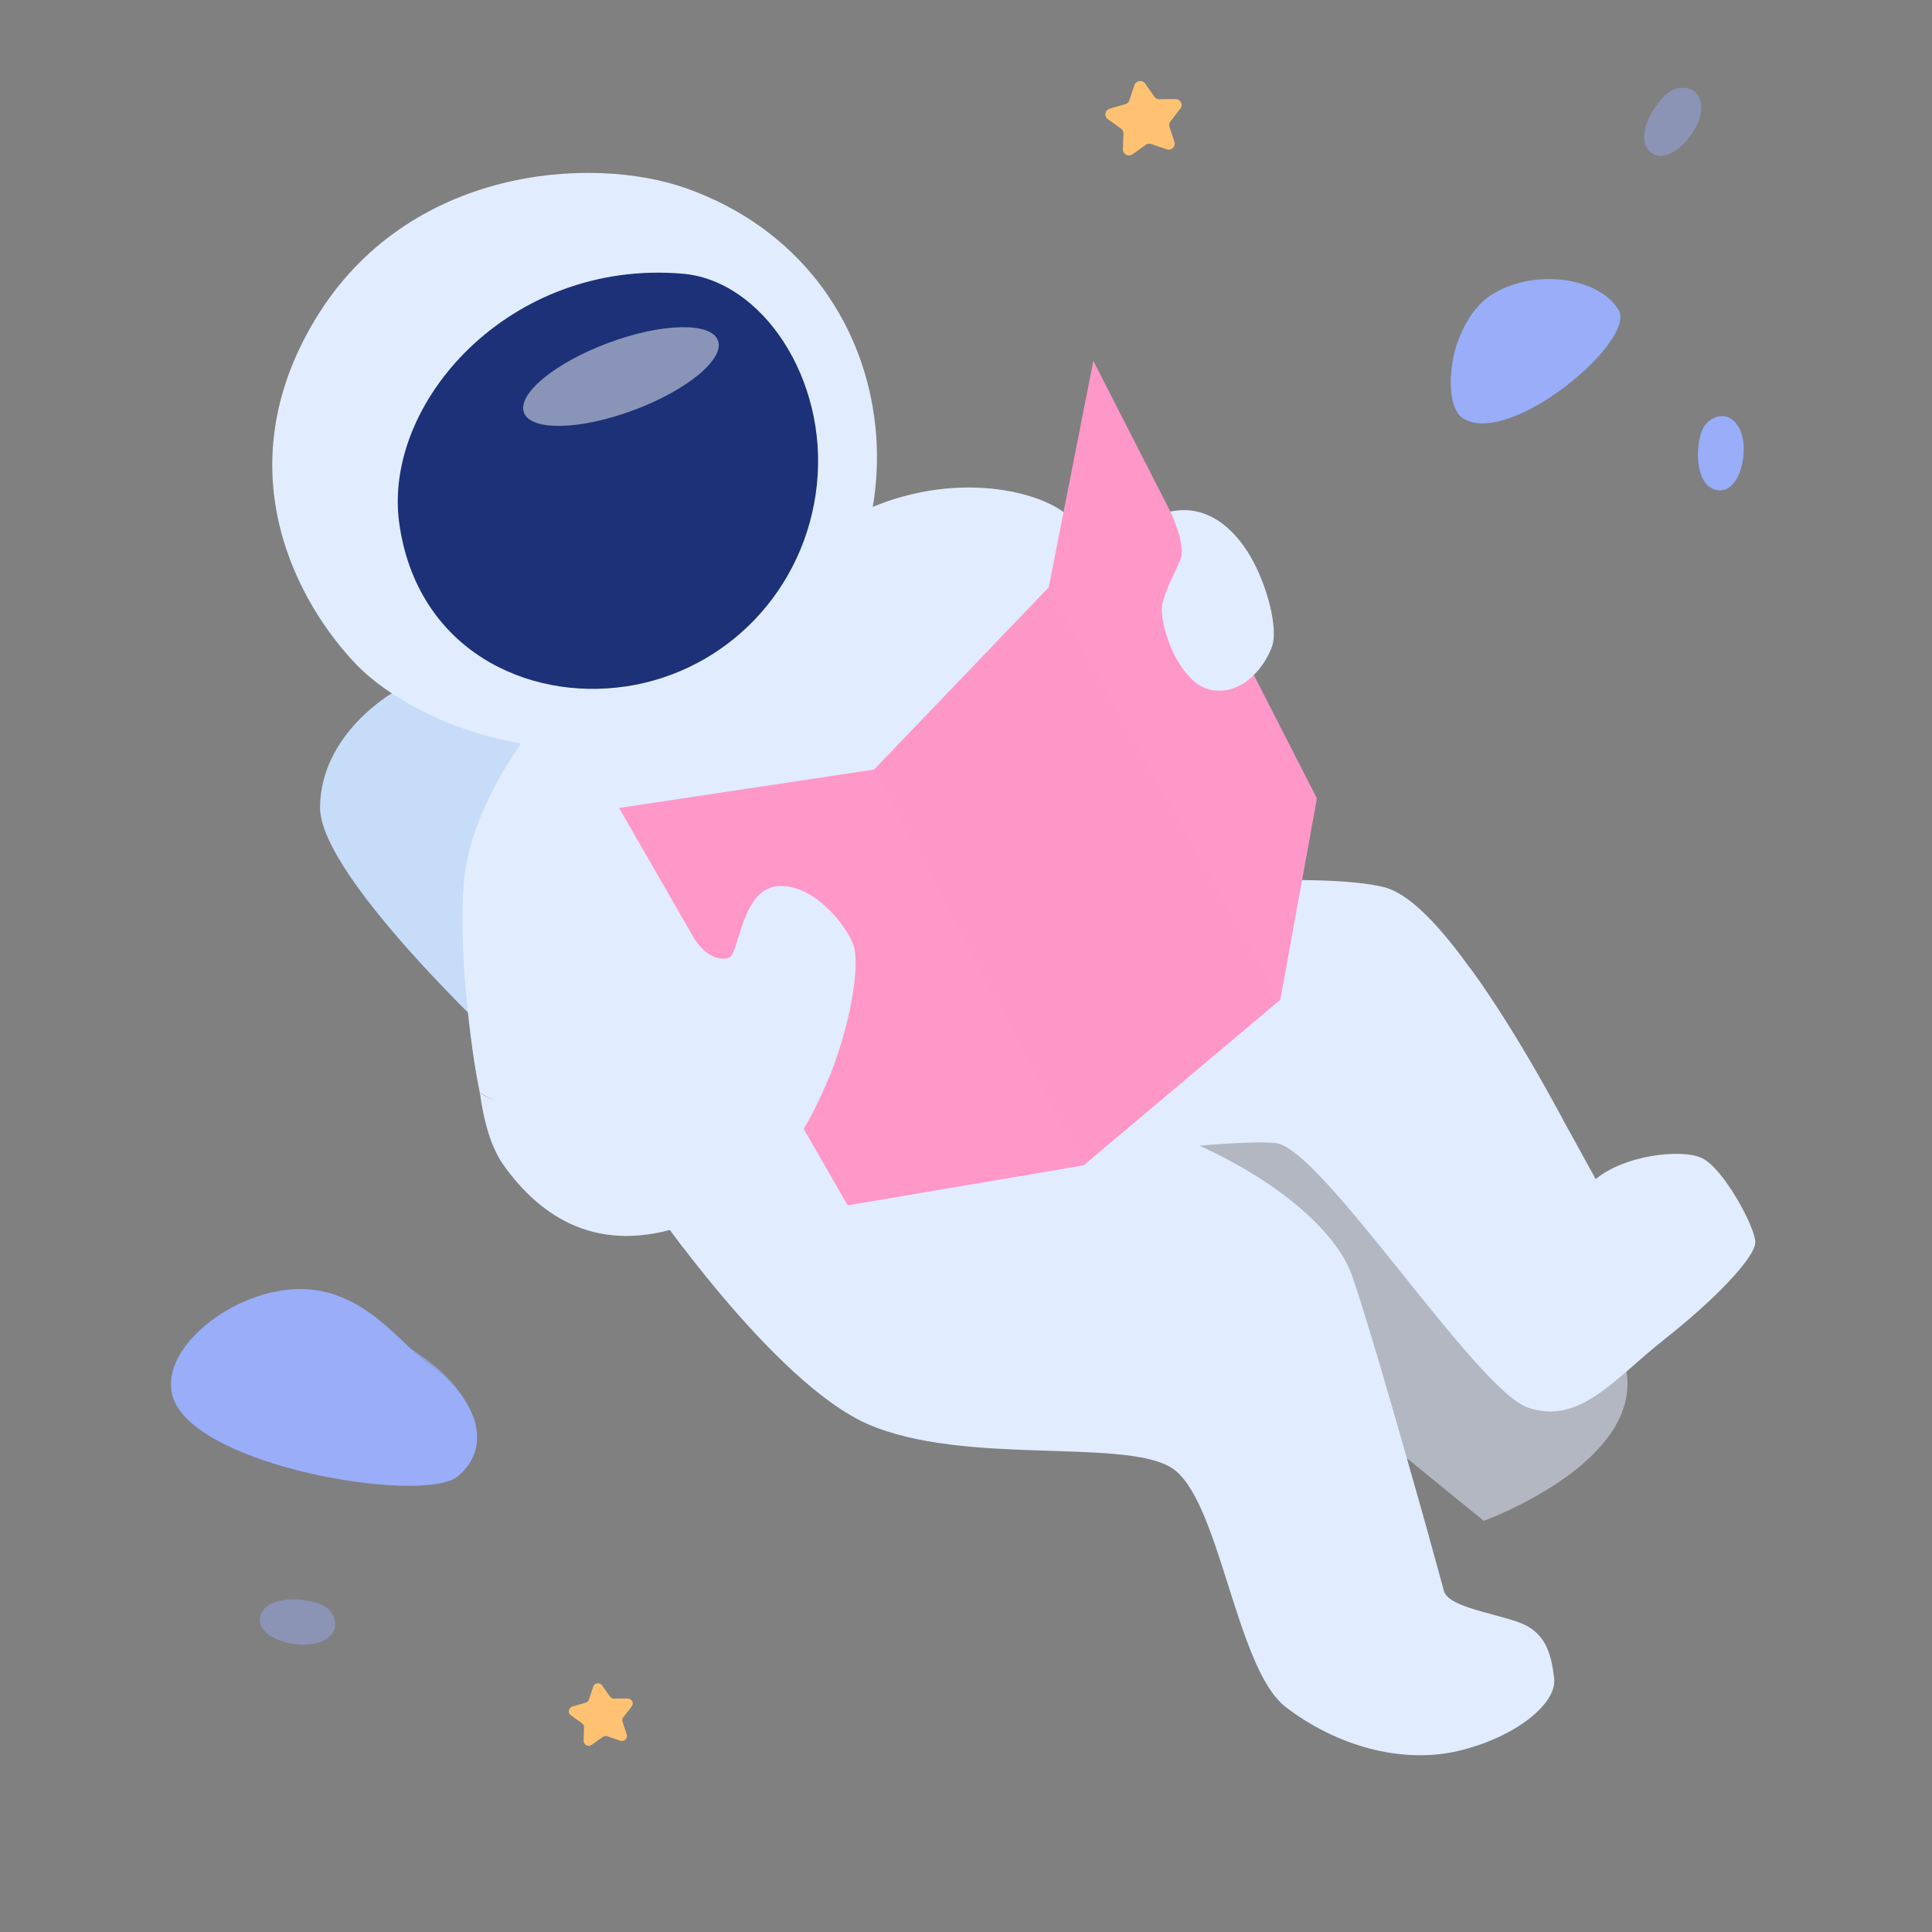 <svg width="398" height="398" fill="none" xmlns="http://www.w3.org/2000/svg"><rect width="100%" height="100%" fill="#808080" stroke="none"/><path d="M80.935 142.699s-14.847 8.391-15.004 23.546c-.157 15.155 41.917 53.359 41.917 53.359l101.79-74.286-43.591-54.889-85.112 52.27Z" fill="#C7DCF9"/><path d="M107.354 153.157s-9.903 13.364-11.581 26.8c-1.679 13.436 1.22 36.572 3.071 45.126 19.594 13.179 86.095-9.933 86.095-9.933l54.866-85.608s-14.204-19.17-20.708-24.046c-6.503-4.875-25.927-9.288-45.928 2.17-9.933 19.135-65.815 45.491-65.815 45.491Z" fill="#E1ECFF"/><path d="M103.054 159.947s26.77 4.326 53.996-10.777c27.226-15.103 27.974-46.588 27.974-46.588l-11.868 5.09-65.802 45.485-4.3 6.79Z" fill="#E1ECFF" style="mix-blend-mode:multiply"/><path d="M220.977 239.029s32.393-4.506 41.819-3.553c9.425.953 41.267 50.841 51.97 54.503 10.704 3.662 17.928-6.061 27.983-13.963 10.055-7.902 19.002-16.995 18.853-20.225-.149-3.229-6.661-15.274-11.066-17.255-4.405-1.98-16.135-.458-21.808 4.37-12.738-23.158-30.979-56.98-43.653-60.156-12.675-3.176-49.257-.241-49.257-.241l-14.841 56.52Z" fill="#E1ECFF"/><path d="M251.618 210.697s26.763-1.01 35.442 7.542c8.679 8.551 31.664 65.263 48.014 64.305 3.032 19.013-29.408 30.761-29.408 30.761l-92.868-75.628 38.82-26.98Z" fill="#E1ECFF" style="mix-blend-mode:multiply" opacity=".51"/><path d="M133.325 246.869s25.855 38.011 45.528 46.542c19.674 8.531 52.244 2.869 62.327 8.863 10.084 5.994 13.287 41.374 23.655 49.36 10.369 7.987 23.884 11.837 35.588 9.063 11.705-2.773 20.38-9.729 19.74-14.976-.641-5.247-1.778-9.714-7.756-11.692-5.979-1.979-14.166-3.158-14.977-6.361-.811-3.203-14.321-51.799-18.895-64.876-4.574-13.077-27.606-28.841-55.15-34.461-27.743-16.731-64.54-2.477-64.54-2.477l-25.52 21.015Z" fill="#E1ECFF"/><path d="M140.708 256.971s23.005-2.182 42.231-13.998c-6.897-19.886-19.87-24.168-19.87-24.168l-29.744 28.064 7.383 10.102Z" fill="#E1ECFF" style="mix-blend-mode:multiply"/><path d="M141.217 38.738c-19.254-6.78-57.201-4.49-76.247 27.005-19.046 31.495-3.267 58.986 8.433 71.15 12.256 12.77 50.423 29.457 84.798 3.563 34.375-25.893 29.733-85.256-16.984-101.718Z" fill="#E1ECFF"/><path d="M140.642 56.386c16.43 1.407 29.93 21.754 27.639 43.45-2.291 21.695-18.626 38.437-39.241 41.553-20.615 3.117-43.14-7.704-46.787-33.538-3.5-24.827 22.713-54.517 58.389-51.465Z" fill="#1C3177"/><path d="M118.652 226.456c19.331-12.429.716-31.675 20.64-39.568 27.76-.169 35.087-2.625 35.087-2.625s-45.529 52.381-55.727 42.193Z" fill="#E1ECFF" style="mix-blend-mode:multiply"/><path d="m127.53 166.441 47.098 81.869 48.571-8.233 40.56-34.149 7.531-41.45-46.057-90.14-9.194 46.676-35.954 37.513-52.555 7.914Z" fill="#FF97C9"/><path d="M118.652 226.456c11.29-2.569 16.047-10.705 19.038-14.443 1.523-1.908.96-3.303-.622-7.937-1.581-4.633.79-9.967 4.697-12.671 3.202 5.764 6.212 6.507 8.364 5.902 2.152-.605 2.536-13.778 9.726-14.709 7.19-.931 14.297 7.535 15.931 12.04 1.634 4.505-1.07 18.429-5.53 28.573-4.459 10.145-10.984 22.85-28.921 29.139-17.937 6.288-29.778-1.423-37.527-12.223-2.615-3.644-4.143-8.985-4.962-15.063 0 0 4.911 4.746 19.806 1.392ZM241.095 105.384s3.218 6.687 2.135 9.634c-1.084 2.946-2.773 5.498-3.745 9.211s3.141 16.574 9.991 17.889c6.85 1.314 11.384-5.395 12.607-9.075 1.222-3.68-1.042-12.545-4.505-18.451-3.464-5.906-9.071-10.788-16.483-9.208Z" fill="#E1ECFF"/><path d="m235.919 17.223 1.885 2.69c.113.163.265.297.443.389.178.091.377.14.579.139l3.338-.023c.233-.001.462.062.66.182s.357.292.46.497a1.213 1.213 0 0 1-.134 1.29l-2.035 2.612a1.196 1.196 0 0 0-.201 1.122l1.018 3.094a1.208 1.208 0 0 1-.318 1.257 1.265 1.265 0 0 1-1.287.283l-3.149-1.08a1.259 1.259 0 0 0-1.148.168l-2.71 1.932a1.269 1.269 0 0 1-1.318.1 1.207 1.207 0 0 1-.664-1.117l.098-3.257a1.195 1.195 0 0 0-.512-1.019l-2.695-1.924a1.212 1.212 0 0 1-.496-1.197c.04-.226.143-.437.299-.608.156-.172.357-.297.581-.363l3.206-.93a1.225 1.225 0 0 0 .829-.797l1.04-3.115c.072-.22.205-.416.385-.566a1.27 1.27 0 0 1 1.846.241ZM124.061 347.22l1.581 2.257a1.035 1.035 0 0 0 .858.44l2.801-.009c.195 0 .386.053.552.153.165.101.299.245.385.417a1.016 1.016 0 0 1-.111 1.079l-1.709 2.185a.998.998 0 0 0-.165.95l.853 2.609c.059.182.065.377.017.563a1.035 1.035 0 0 1-.286.49c-.14.134-.315.228-.506.27-.19.043-.389.033-.573-.029l-2.637-.908a1.065 1.065 0 0 0-.963.14l-2.26 1.612a1.063 1.063 0 0 1-1.105.081 1.026 1.026 0 0 1-.556-.937l.073-2.744a1.014 1.014 0 0 0-.432-.863l-2.257-1.608a1.017 1.017 0 0 1-.414-1.003c.034-.189.12-.365.25-.509a1.06 1.06 0 0 1 .486-.304l2.683-.789a1.044 1.044 0 0 0 .701-.667l.872-2.614c.062-.183.174-.345.324-.468a1.06 1.06 0 0 1 1.538.206Z" fill="#FEC272"/><path d="M130.57 84.485c11.032-4.118 18.788-10.553 17.326-14.372-1.463-3.819-11.591-3.576-22.623.542-11.031 4.118-18.788 10.552-17.325 14.372 1.462 3.819 11.591 3.576 22.622-.542Z" fill="#fff" style="mix-blend-mode:soft-light" opacity=".48"/><path d="M175.044 208.049s-14.773-9.569-17.147-9.223c-2.374.345-7.375 10.337-5.6 12.534 1.775 2.196 10.243 9.005 18.634 10.257 1.897-5.251 4.113-13.568 4.113-13.568Z" fill="#E1ECFF" style="mix-blend-mode:multiply"/><path d="m180.085 158.527 43.114 81.55 40.56-34.149-47.72-84.914-35.954 37.513Z" fill="#FF97C9" style="mix-blend-mode:multiply" opacity=".5"/><path d="M283.55 278.839a57.77 57.77 0 0 1-13.98 11.099c-4.903 2.715-6.073 6.98-3.433 14.109 2.639 7.128 5.188 18.471 8.868 21.021 3.679 2.549 14.59-.679 19.343-8.541-3.823-13.571-10.798-37.688-10.798-37.688ZM302.83 199.435s-6.077 3.71-4.819 8.034c1.258 4.323 10.981 24.692 13.871 26.235 2.891 1.543 10.118-2.992 10.118-2.992-11.138-20.871-19.17-31.277-19.17-31.277Z" fill="#E1ECFF" style="mix-blend-mode:multiply"/><path d="M36.838 290.279c-6.675-9.718 8.48-23.365 22.88-24.637 14.4-1.271 22.283 10.778 28.043 14.863 12.03 8.522 13.13 18.414 6.429 23.711-6.701 5.297-48.52-1.081-57.352-13.937ZM301.352 86.163c-4.685-2.968-2.845-20.392 6.421-25.757 9.267-5.365 22.111-2.843 25.702 3.517 3.591 6.36-22.519 28.318-32.123 22.24ZM350.875 88.135c-1.7 3.29-1.885 11.984 2.838 12.839 4.723.855 6.858-8.372 4.614-12.687-2.245-4.314-6.316-2.35-7.452-.152Z" fill="#99ADF9"/><path opacity=".44" d="M344.091 18.797c-3.135 2.04-7.704 9.514-4.046 12.562 3.657 3.048 10.167-3.949 10.411-8.797.245-4.848-4.271-5.126-6.365-3.765ZM66.88 330.887c-3.236-1.845-12.065-2.528-13.26 2.051-1.196 4.579 8.047 7.166 12.577 5.237 4.53-1.928 2.838-6.055.683-7.288Z" fill="#99ADF9"/><path d="M84.812 278.002c-5.031 1.705-3.538 6.115-1.284 9.979 2.254 3.864 8.256 4.185 11.824-.165-3.577-5.839-10.54-9.814-10.54-9.814ZM54.1 275.492c-3.643.943-5.896 6.634-2.666 10.514 3.23 3.879 8.657 6.257 11.334 4.682 2.677-1.576 2.24-7.923-.4-11.651-2.642-3.729-4.765-4.453-8.268-3.545ZM321.416 62.117c-1.939.93-3.685 3.385-3.166 5.685.519 2.3 2.888 4.031 5.097 3.427 2.209-.604 3.607-4.444 2.772-6.934-.835-2.491-3.223-2.885-4.703-2.178ZM300.561 69.784s3.173 2.317 3.159 5.474c-.013 3.156-4.84 3.567-4.84 3.567s-.053-5.37 1.681-9.04Z" fill="#99ADF9" style="mix-blend-mode:multiply" opacity=".64"/></svg>